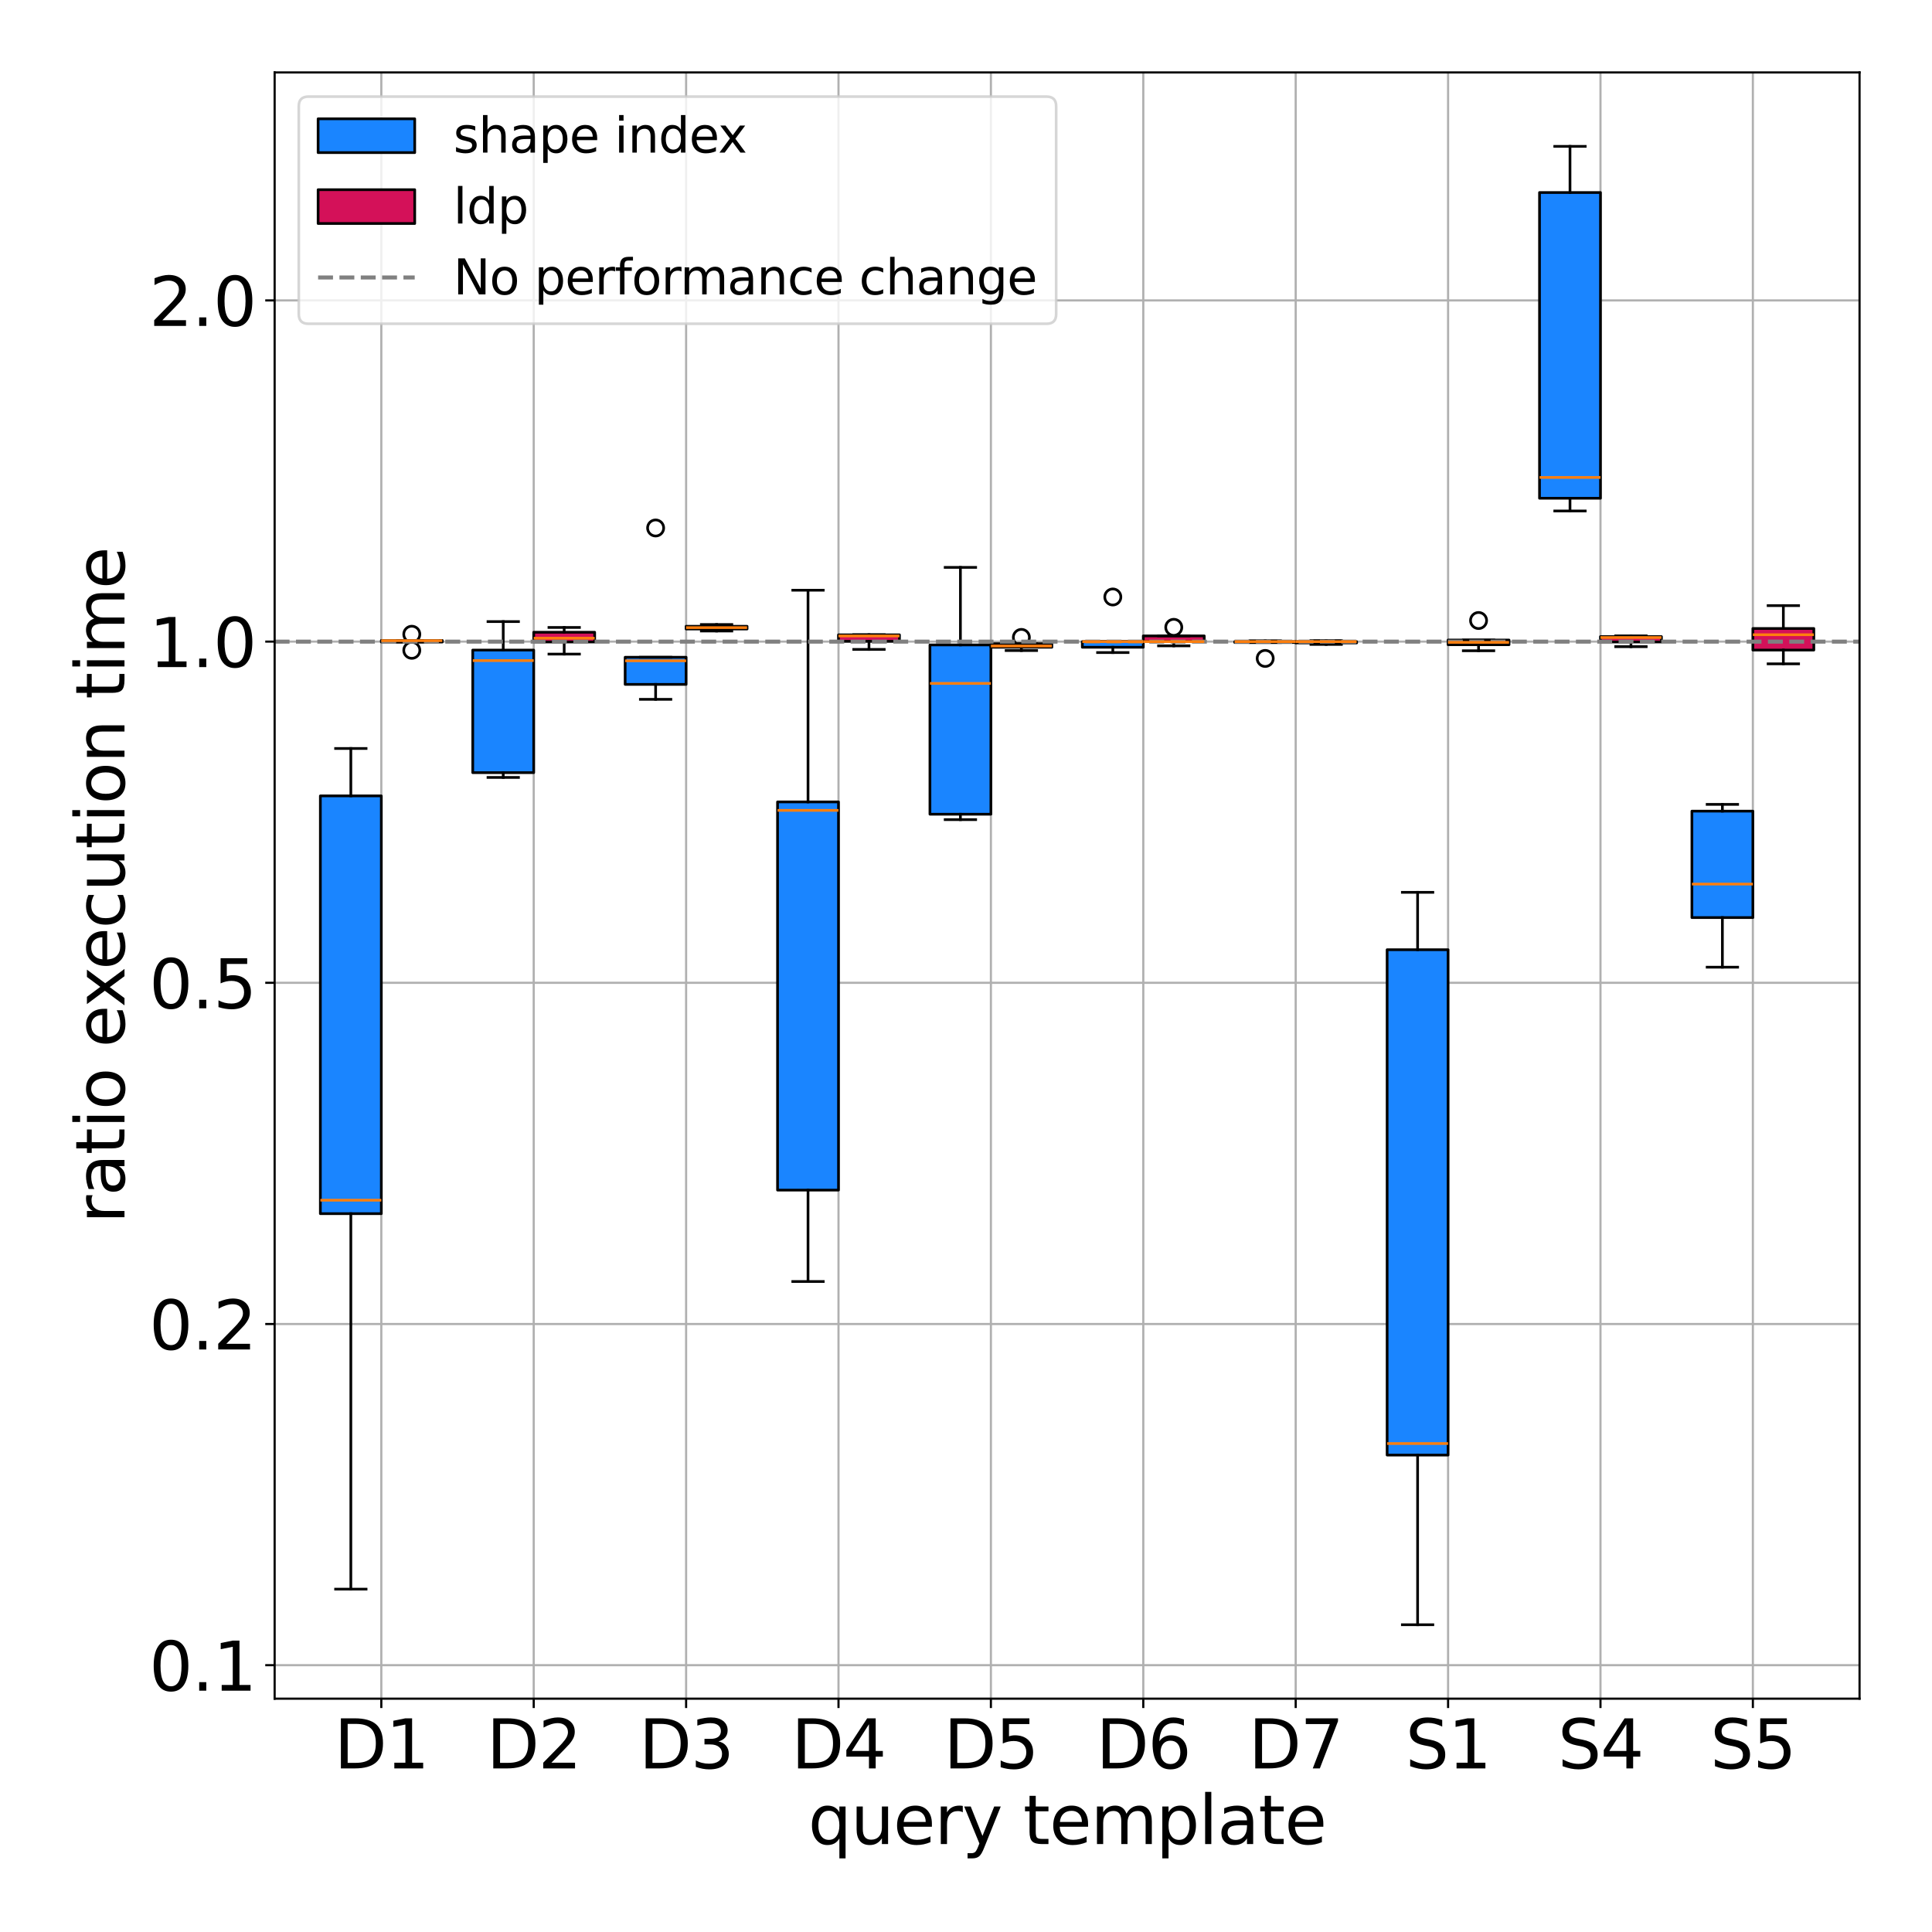 <?xml version="1.0" encoding="utf-8" standalone="no"?>
<!DOCTYPE svg PUBLIC "-//W3C//DTD SVG 1.1//EN"
  "http://www.w3.org/Graphics/SVG/1.1/DTD/svg11.dtd">
<svg xmlns:xlink="http://www.w3.org/1999/xlink" width="720pt" height="720pt" viewBox="0 0 720 720" xmlns="http://www.w3.org/2000/svg" version="1.1">
 <defs>
  <style type="text/css">*{stroke-linejoin: round; stroke-linecap: butt}</style>
 </defs>
 <g id="figure_1">
  <g id="patch_1">
   <path d="M 0 720 
L 720 720 
L 720 0 
L 0 0 
z
" style="fill: #ffffff"/>
  </g>
  <g id="axes_1">
   <g id="patch_2">
    <path d="M 102.35 633.04 
L 693 633.04 
L 693 27 
L 102.35 27 
z
" style="fill: #ffffff"/>
   </g>
   <g id="matplotlib.axis_1">
    <g id="xtick_1">
     <g id="line2d_1">
      <path d="M 142.105 633.04 
L 142.105 27 
" clip-path="url(#p6f55a080f8)" style="fill: none; stroke: #b0b0b0; stroke-width: 0.8; stroke-linecap: square"/>
     </g>
     <g id="line2d_2">
      <defs>
       <path id="md9759366da" d="M 0 0 
L 0 3.5 
" style="stroke: #000000; stroke-width: 0.8"/>
      </defs>
      <g>
       <use xlink:href="#md9759366da" x="142.105" y="633.04" style="stroke: #000000; stroke-width: 0.8"/>
      </g>
     </g>
     <g id="text_1">
      <!-- D1 -->
      <g transform="translate(124.527 659.036) scale(0.25 -0.25)">
       <defs>
        <path id="DejaVuSans-44" d="M 1259 4147 
L 1259 519 
L 2022 519 
Q 2988 519 3436 956 
Q 3884 1394 3884 2338 
Q 3884 3275 3436 3711 
Q 2988 4147 2022 4147 
L 1259 4147 
z
M 628 4666 
L 1925 4666 
Q 3281 4666 3915 4102 
Q 4550 3538 4550 2338 
Q 4550 1131 3912 565 
Q 3275 0 1925 0 
L 628 0 
L 628 4666 
z
" transform="scale(0.016)"/>
        <path id="DejaVuSans-31" d="M 794 531 
L 1825 531 
L 1825 4091 
L 703 3866 
L 703 4441 
L 1819 4666 
L 2450 4666 
L 2450 531 
L 3481 531 
L 3481 0 
L 794 0 
L 794 531 
z
" transform="scale(0.016)"/>
       </defs>
       <use xlink:href="#DejaVuSans-44"/>
       <use xlink:href="#DejaVuSans-31" x="77.002"/>
      </g>
     </g>
    </g>
    <g id="xtick_2">
     <g id="line2d_3">
      <path d="M 198.899 633.04 
L 198.899 27 
" clip-path="url(#p6f55a080f8)" style="fill: none; stroke: #b0b0b0; stroke-width: 0.8; stroke-linecap: square"/>
     </g>
     <g id="line2d_4">
      <g>
       <use xlink:href="#md9759366da" x="198.899" y="633.04" style="stroke: #000000; stroke-width: 0.8"/>
      </g>
     </g>
     <g id="text_2">
      <!-- D2 -->
      <g transform="translate(181.32 659.036) scale(0.25 -0.25)">
       <defs>
        <path id="DejaVuSans-32" d="M 1228 531 
L 3431 531 
L 3431 0 
L 469 0 
L 469 531 
Q 828 903 1448 1529 
Q 2069 2156 2228 2338 
Q 2531 2678 2651 2914 
Q 2772 3150 2772 3378 
Q 2772 3750 2511 3984 
Q 2250 4219 1831 4219 
Q 1534 4219 1204 4116 
Q 875 4013 500 3803 
L 500 4441 
Q 881 4594 1212 4672 
Q 1544 4750 1819 4750 
Q 2544 4750 2975 4387 
Q 3406 4025 3406 3419 
Q 3406 3131 3298 2873 
Q 3191 2616 2906 2266 
Q 2828 2175 2409 1742 
Q 1991 1309 1228 531 
z
" transform="scale(0.016)"/>
       </defs>
       <use xlink:href="#DejaVuSans-44"/>
       <use xlink:href="#DejaVuSans-32" x="77.002"/>
      </g>
     </g>
    </g>
    <g id="xtick_3">
     <g id="line2d_5">
      <path d="M 255.692 633.04 
L 255.692 27 
" clip-path="url(#p6f55a080f8)" style="fill: none; stroke: #b0b0b0; stroke-width: 0.8; stroke-linecap: square"/>
     </g>
     <g id="line2d_6">
      <g>
       <use xlink:href="#md9759366da" x="255.692" y="633.04" style="stroke: #000000; stroke-width: 0.8"/>
      </g>
     </g>
     <g id="text_3">
      <!-- D3 -->
      <g transform="translate(238.114 659.036) scale(0.25 -0.25)">
       <defs>
        <path id="DejaVuSans-33" d="M 2597 2516 
Q 3050 2419 3304 2112 
Q 3559 1806 3559 1356 
Q 3559 666 3084 287 
Q 2609 -91 1734 -91 
Q 1441 -91 1130 -33 
Q 819 25 488 141 
L 488 750 
Q 750 597 1062 519 
Q 1375 441 1716 441 
Q 2309 441 2620 675 
Q 2931 909 2931 1356 
Q 2931 1769 2642 2001 
Q 2353 2234 1838 2234 
L 1294 2234 
L 1294 2753 
L 1863 2753 
Q 2328 2753 2575 2939 
Q 2822 3125 2822 3475 
Q 2822 3834 2567 4026 
Q 2313 4219 1838 4219 
Q 1578 4219 1281 4162 
Q 984 4106 628 3988 
L 628 4550 
Q 988 4650 1302 4700 
Q 1616 4750 1894 4750 
Q 2613 4750 3031 4423 
Q 3450 4097 3450 3541 
Q 3450 3153 3228 2886 
Q 3006 2619 2597 2516 
z
" transform="scale(0.016)"/>
       </defs>
       <use xlink:href="#DejaVuSans-44"/>
       <use xlink:href="#DejaVuSans-33" x="77.002"/>
      </g>
     </g>
    </g>
    <g id="xtick_4">
     <g id="line2d_7">
      <path d="M 312.485 633.04 
L 312.485 27 
" clip-path="url(#p6f55a080f8)" style="fill: none; stroke: #b0b0b0; stroke-width: 0.8; stroke-linecap: square"/>
     </g>
     <g id="line2d_8">
      <g>
       <use xlink:href="#md9759366da" x="312.485" y="633.04" style="stroke: #000000; stroke-width: 0.8"/>
      </g>
     </g>
     <g id="text_4">
      <!-- D4 -->
      <g transform="translate(294.907 659.036) scale(0.25 -0.25)">
       <defs>
        <path id="DejaVuSans-34" d="M 2419 4116 
L 825 1625 
L 2419 1625 
L 2419 4116 
z
M 2253 4666 
L 3047 4666 
L 3047 1625 
L 3713 1625 
L 3713 1100 
L 3047 1100 
L 3047 0 
L 2419 0 
L 2419 1100 
L 313 1100 
L 313 1709 
L 2253 4666 
z
" transform="scale(0.016)"/>
       </defs>
       <use xlink:href="#DejaVuSans-44"/>
       <use xlink:href="#DejaVuSans-34" x="77.002"/>
      </g>
     </g>
    </g>
    <g id="xtick_5">
     <g id="line2d_9">
      <path d="M 369.278 633.04 
L 369.278 27 
" clip-path="url(#p6f55a080f8)" style="fill: none; stroke: #b0b0b0; stroke-width: 0.8; stroke-linecap: square"/>
     </g>
     <g id="line2d_10">
      <g>
       <use xlink:href="#md9759366da" x="369.278" y="633.04" style="stroke: #000000; stroke-width: 0.8"/>
      </g>
     </g>
     <g id="text_5">
      <!-- D5 -->
      <g transform="translate(351.7 659.036) scale(0.25 -0.25)">
       <defs>
        <path id="DejaVuSans-35" d="M 691 4666 
L 3169 4666 
L 3169 4134 
L 1269 4134 
L 1269 2991 
Q 1406 3038 1543 3061 
Q 1681 3084 1819 3084 
Q 2600 3084 3056 2656 
Q 3513 2228 3513 1497 
Q 3513 744 3044 326 
Q 2575 -91 1722 -91 
Q 1428 -91 1123 -41 
Q 819 9 494 109 
L 494 744 
Q 775 591 1075 516 
Q 1375 441 1709 441 
Q 2250 441 2565 725 
Q 2881 1009 2881 1497 
Q 2881 1984 2565 2268 
Q 2250 2553 1709 2553 
Q 1456 2553 1204 2497 
Q 953 2441 691 2322 
L 691 4666 
z
" transform="scale(0.016)"/>
       </defs>
       <use xlink:href="#DejaVuSans-44"/>
       <use xlink:href="#DejaVuSans-35" x="77.002"/>
      </g>
     </g>
    </g>
    <g id="xtick_6">
     <g id="line2d_11">
      <path d="M 426.072 633.04 
L 426.072 27 
" clip-path="url(#p6f55a080f8)" style="fill: none; stroke: #b0b0b0; stroke-width: 0.8; stroke-linecap: square"/>
     </g>
     <g id="line2d_12">
      <g>
       <use xlink:href="#md9759366da" x="426.072" y="633.04" style="stroke: #000000; stroke-width: 0.8"/>
      </g>
     </g>
     <g id="text_6">
      <!-- D6 -->
      <g transform="translate(408.494 659.036) scale(0.25 -0.25)">
       <defs>
        <path id="DejaVuSans-36" d="M 2113 2584 
Q 1688 2584 1439 2293 
Q 1191 2003 1191 1497 
Q 1191 994 1439 701 
Q 1688 409 2113 409 
Q 2538 409 2786 701 
Q 3034 994 3034 1497 
Q 3034 2003 2786 2293 
Q 2538 2584 2113 2584 
z
M 3366 4563 
L 3366 3988 
Q 3128 4100 2886 4159 
Q 2644 4219 2406 4219 
Q 1781 4219 1451 3797 
Q 1122 3375 1075 2522 
Q 1259 2794 1537 2939 
Q 1816 3084 2150 3084 
Q 2853 3084 3261 2657 
Q 3669 2231 3669 1497 
Q 3669 778 3244 343 
Q 2819 -91 2113 -91 
Q 1303 -91 875 529 
Q 447 1150 447 2328 
Q 447 3434 972 4092 
Q 1497 4750 2381 4750 
Q 2619 4750 2861 4703 
Q 3103 4656 3366 4563 
z
" transform="scale(0.016)"/>
       </defs>
       <use xlink:href="#DejaVuSans-44"/>
       <use xlink:href="#DejaVuSans-36" x="77.002"/>
      </g>
     </g>
    </g>
    <g id="xtick_7">
     <g id="line2d_13">
      <path d="M 482.865 633.04 
L 482.865 27 
" clip-path="url(#p6f55a080f8)" style="fill: none; stroke: #b0b0b0; stroke-width: 0.8; stroke-linecap: square"/>
     </g>
     <g id="line2d_14">
      <g>
       <use xlink:href="#md9759366da" x="482.865" y="633.04" style="stroke: #000000; stroke-width: 0.8"/>
      </g>
     </g>
     <g id="text_7">
      <!-- D7 -->
      <g transform="translate(465.287 659.036) scale(0.25 -0.25)">
       <defs>
        <path id="DejaVuSans-37" d="M 525 4666 
L 3525 4666 
L 3525 4397 
L 1831 0 
L 1172 0 
L 2766 4134 
L 525 4134 
L 525 4666 
z
" transform="scale(0.016)"/>
       </defs>
       <use xlink:href="#DejaVuSans-44"/>
       <use xlink:href="#DejaVuSans-37" x="77.002"/>
      </g>
     </g>
    </g>
    <g id="xtick_8">
     <g id="line2d_15">
      <path d="M 539.658 633.04 
L 539.658 27 
" clip-path="url(#p6f55a080f8)" style="fill: none; stroke: #b0b0b0; stroke-width: 0.8; stroke-linecap: square"/>
     </g>
     <g id="line2d_16">
      <g>
       <use xlink:href="#md9759366da" x="539.658" y="633.04" style="stroke: #000000; stroke-width: 0.8"/>
      </g>
     </g>
     <g id="text_8">
      <!-- S1 -->
      <g transform="translate(523.77 659.036) scale(0.25 -0.25)">
       <defs>
        <path id="DejaVuSans-53" d="M 3425 4513 
L 3425 3897 
Q 3066 4069 2747 4153 
Q 2428 4238 2131 4238 
Q 1616 4238 1336 4038 
Q 1056 3838 1056 3469 
Q 1056 3159 1242 3001 
Q 1428 2844 1947 2747 
L 2328 2669 
Q 3034 2534 3370 2195 
Q 3706 1856 3706 1288 
Q 3706 609 3251 259 
Q 2797 -91 1919 -91 
Q 1588 -91 1214 -16 
Q 841 59 441 206 
L 441 856 
Q 825 641 1194 531 
Q 1563 422 1919 422 
Q 2459 422 2753 634 
Q 3047 847 3047 1241 
Q 3047 1584 2836 1778 
Q 2625 1972 2144 2069 
L 1759 2144 
Q 1053 2284 737 2584 
Q 422 2884 422 3419 
Q 422 4038 858 4394 
Q 1294 4750 2059 4750 
Q 2388 4750 2728 4690 
Q 3069 4631 3425 4513 
z
" transform="scale(0.016)"/>
       </defs>
       <use xlink:href="#DejaVuSans-53"/>
       <use xlink:href="#DejaVuSans-31" x="63.477"/>
      </g>
     </g>
    </g>
    <g id="xtick_9">
     <g id="line2d_17">
      <path d="M 596.451 633.04 
L 596.451 27 
" clip-path="url(#p6f55a080f8)" style="fill: none; stroke: #b0b0b0; stroke-width: 0.8; stroke-linecap: square"/>
     </g>
     <g id="line2d_18">
      <g>
       <use xlink:href="#md9759366da" x="596.451" y="633.04" style="stroke: #000000; stroke-width: 0.8"/>
      </g>
     </g>
     <g id="text_9">
      <!-- S4 -->
      <g transform="translate(580.563 659.036) scale(0.25 -0.25)">
       <use xlink:href="#DejaVuSans-53"/>
       <use xlink:href="#DejaVuSans-34" x="63.477"/>
      </g>
     </g>
    </g>
    <g id="xtick_10">
     <g id="line2d_19">
      <path d="M 653.245 633.04 
L 653.245 27 
" clip-path="url(#p6f55a080f8)" style="fill: none; stroke: #b0b0b0; stroke-width: 0.8; stroke-linecap: square"/>
     </g>
     <g id="line2d_20">
      <g>
       <use xlink:href="#md9759366da" x="653.245" y="633.04" style="stroke: #000000; stroke-width: 0.8"/>
      </g>
     </g>
     <g id="text_10">
      <!-- S5 -->
      <g transform="translate(637.356 659.036) scale(0.25 -0.25)">
       <use xlink:href="#DejaVuSans-53"/>
       <use xlink:href="#DejaVuSans-35" x="63.477"/>
      </g>
     </g>
    </g>
    <g id="text_11">
     <!-- query template -->
     <g transform="translate(301.189 687.231) scale(0.25 -0.25)">
      <defs>
       <path id="DejaVuSans-71" d="M 947 1747 
Q 947 1113 1208 752 
Q 1469 391 1925 391 
Q 2381 391 2643 752 
Q 2906 1113 2906 1747 
Q 2906 2381 2643 2742 
Q 2381 3103 1925 3103 
Q 1469 3103 1208 2742 
Q 947 2381 947 1747 
z
M 2906 525 
Q 2725 213 2448 61 
Q 2172 -91 1784 -91 
Q 1150 -91 751 415 
Q 353 922 353 1747 
Q 353 2572 751 3078 
Q 1150 3584 1784 3584 
Q 2172 3584 2448 3432 
Q 2725 3281 2906 2969 
L 2906 3500 
L 3481 3500 
L 3481 -1331 
L 2906 -1331 
L 2906 525 
z
" transform="scale(0.016)"/>
       <path id="DejaVuSans-75" d="M 544 1381 
L 544 3500 
L 1119 3500 
L 1119 1403 
Q 1119 906 1312 657 
Q 1506 409 1894 409 
Q 2359 409 2629 706 
Q 2900 1003 2900 1516 
L 2900 3500 
L 3475 3500 
L 3475 0 
L 2900 0 
L 2900 538 
Q 2691 219 2414 64 
Q 2138 -91 1772 -91 
Q 1169 -91 856 284 
Q 544 659 544 1381 
z
M 1991 3584 
L 1991 3584 
z
" transform="scale(0.016)"/>
       <path id="DejaVuSans-65" d="M 3597 1894 
L 3597 1613 
L 953 1613 
Q 991 1019 1311 708 
Q 1631 397 2203 397 
Q 2534 397 2845 478 
Q 3156 559 3463 722 
L 3463 178 
Q 3153 47 2828 -22 
Q 2503 -91 2169 -91 
Q 1331 -91 842 396 
Q 353 884 353 1716 
Q 353 2575 817 3079 
Q 1281 3584 2069 3584 
Q 2775 3584 3186 3129 
Q 3597 2675 3597 1894 
z
M 3022 2063 
Q 3016 2534 2758 2815 
Q 2500 3097 2075 3097 
Q 1594 3097 1305 2825 
Q 1016 2553 972 2059 
L 3022 2063 
z
" transform="scale(0.016)"/>
       <path id="DejaVuSans-72" d="M 2631 2963 
Q 2534 3019 2420 3045 
Q 2306 3072 2169 3072 
Q 1681 3072 1420 2755 
Q 1159 2438 1159 1844 
L 1159 0 
L 581 0 
L 581 3500 
L 1159 3500 
L 1159 2956 
Q 1341 3275 1631 3429 
Q 1922 3584 2338 3584 
Q 2397 3584 2469 3576 
Q 2541 3569 2628 3553 
L 2631 2963 
z
" transform="scale(0.016)"/>
       <path id="DejaVuSans-79" d="M 2059 -325 
Q 1816 -950 1584 -1140 
Q 1353 -1331 966 -1331 
L 506 -1331 
L 506 -850 
L 844 -850 
Q 1081 -850 1212 -737 
Q 1344 -625 1503 -206 
L 1606 56 
L 191 3500 
L 800 3500 
L 1894 763 
L 2988 3500 
L 3597 3500 
L 2059 -325 
z
" transform="scale(0.016)"/>
       <path id="DejaVuSans-20" transform="scale(0.016)"/>
       <path id="DejaVuSans-74" d="M 1172 4494 
L 1172 3500 
L 2356 3500 
L 2356 3053 
L 1172 3053 
L 1172 1153 
Q 1172 725 1289 603 
Q 1406 481 1766 481 
L 2356 481 
L 2356 0 
L 1766 0 
Q 1100 0 847 248 
Q 594 497 594 1153 
L 594 3053 
L 172 3053 
L 172 3500 
L 594 3500 
L 594 4494 
L 1172 4494 
z
" transform="scale(0.016)"/>
       <path id="DejaVuSans-6d" d="M 3328 2828 
Q 3544 3216 3844 3400 
Q 4144 3584 4550 3584 
Q 5097 3584 5394 3201 
Q 5691 2819 5691 2113 
L 5691 0 
L 5113 0 
L 5113 2094 
Q 5113 2597 4934 2840 
Q 4756 3084 4391 3084 
Q 3944 3084 3684 2787 
Q 3425 2491 3425 1978 
L 3425 0 
L 2847 0 
L 2847 2094 
Q 2847 2600 2669 2842 
Q 2491 3084 2119 3084 
Q 1678 3084 1418 2786 
Q 1159 2488 1159 1978 
L 1159 0 
L 581 0 
L 581 3500 
L 1159 3500 
L 1159 2956 
Q 1356 3278 1631 3431 
Q 1906 3584 2284 3584 
Q 2666 3584 2933 3390 
Q 3200 3197 3328 2828 
z
" transform="scale(0.016)"/>
       <path id="DejaVuSans-70" d="M 1159 525 
L 1159 -1331 
L 581 -1331 
L 581 3500 
L 1159 3500 
L 1159 2969 
Q 1341 3281 1617 3432 
Q 1894 3584 2278 3584 
Q 2916 3584 3314 3078 
Q 3713 2572 3713 1747 
Q 3713 922 3314 415 
Q 2916 -91 2278 -91 
Q 1894 -91 1617 61 
Q 1341 213 1159 525 
z
M 3116 1747 
Q 3116 2381 2855 2742 
Q 2594 3103 2138 3103 
Q 1681 3103 1420 2742 
Q 1159 2381 1159 1747 
Q 1159 1113 1420 752 
Q 1681 391 2138 391 
Q 2594 391 2855 752 
Q 3116 1113 3116 1747 
z
" transform="scale(0.016)"/>
       <path id="DejaVuSans-6c" d="M 603 4863 
L 1178 4863 
L 1178 0 
L 603 0 
L 603 4863 
z
" transform="scale(0.016)"/>
       <path id="DejaVuSans-61" d="M 2194 1759 
Q 1497 1759 1228 1600 
Q 959 1441 959 1056 
Q 959 750 1161 570 
Q 1363 391 1709 391 
Q 2188 391 2477 730 
Q 2766 1069 2766 1631 
L 2766 1759 
L 2194 1759 
z
M 3341 1997 
L 3341 0 
L 2766 0 
L 2766 531 
Q 2569 213 2275 61 
Q 1981 -91 1556 -91 
Q 1019 -91 701 211 
Q 384 513 384 1019 
Q 384 1609 779 1909 
Q 1175 2209 1959 2209 
L 2766 2209 
L 2766 2266 
Q 2766 2663 2505 2880 
Q 2244 3097 1772 3097 
Q 1472 3097 1187 3025 
Q 903 2953 641 2809 
L 641 3341 
Q 956 3463 1253 3523 
Q 1550 3584 1831 3584 
Q 2591 3584 2966 3190 
Q 3341 2797 3341 1997 
z
" transform="scale(0.016)"/>
      </defs>
      <use xlink:href="#DejaVuSans-71"/>
      <use xlink:href="#DejaVuSans-75" x="63.477"/>
      <use xlink:href="#DejaVuSans-65" x="126.855"/>
      <use xlink:href="#DejaVuSans-72" x="188.379"/>
      <use xlink:href="#DejaVuSans-79" x="229.492"/>
      <use xlink:href="#DejaVuSans-20" x="288.672"/>
      <use xlink:href="#DejaVuSans-74" x="320.459"/>
      <use xlink:href="#DejaVuSans-65" x="359.668"/>
      <use xlink:href="#DejaVuSans-6d" x="421.191"/>
      <use xlink:href="#DejaVuSans-70" x="518.604"/>
      <use xlink:href="#DejaVuSans-6c" x="582.08"/>
      <use xlink:href="#DejaVuSans-61" x="609.863"/>
      <use xlink:href="#DejaVuSans-74" x="671.143"/>
      <use xlink:href="#DejaVuSans-65" x="710.352"/>
     </g>
    </g>
   </g>
   <g id="matplotlib.axis_2">
    <g id="ytick_1">
     <g id="line2d_21">
      <path d="M 102.35 620.569 
L 693 620.569 
" clip-path="url(#p6f55a080f8)" style="fill: none; stroke: #b0b0b0; stroke-width: 0.8; stroke-linecap: square"/>
     </g>
     <g id="line2d_22">
      <defs>
       <path id="m9b8814aa07" d="M 0 0 
L -3.5 0 
" style="stroke: #000000; stroke-width: 0.8"/>
      </defs>
      <g>
       <use xlink:href="#m9b8814aa07" x="102.35" y="620.569" style="stroke: #000000; stroke-width: 0.8"/>
      </g>
     </g>
     <g id="text_12">
      <!-- 0.1 -->
      <g transform="translate(55.592 630.067) scale(0.25 -0.25)">
       <defs>
        <path id="DejaVuSans-30" d="M 2034 4250 
Q 1547 4250 1301 3770 
Q 1056 3291 1056 2328 
Q 1056 1369 1301 889 
Q 1547 409 2034 409 
Q 2525 409 2770 889 
Q 3016 1369 3016 2328 
Q 3016 3291 2770 3770 
Q 2525 4250 2034 4250 
z
M 2034 4750 
Q 2819 4750 3233 4129 
Q 3647 3509 3647 2328 
Q 3647 1150 3233 529 
Q 2819 -91 2034 -91 
Q 1250 -91 836 529 
Q 422 1150 422 2328 
Q 422 3509 836 4129 
Q 1250 4750 2034 4750 
z
" transform="scale(0.016)"/>
        <path id="DejaVuSans-2e" d="M 684 794 
L 1344 794 
L 1344 0 
L 684 0 
L 684 794 
z
" transform="scale(0.016)"/>
       </defs>
       <use xlink:href="#DejaVuSans-30"/>
       <use xlink:href="#DejaVuSans-2e" x="63.623"/>
       <use xlink:href="#DejaVuSans-31" x="95.41"/>
      </g>
     </g>
    </g>
    <g id="ytick_2">
     <g id="line2d_23">
      <path d="M 102.35 493.416 
L 693 493.416 
" clip-path="url(#p6f55a080f8)" style="fill: none; stroke: #b0b0b0; stroke-width: 0.8; stroke-linecap: square"/>
     </g>
     <g id="line2d_24">
      <g>
       <use xlink:href="#m9b8814aa07" x="102.35" y="493.416" style="stroke: #000000; stroke-width: 0.8"/>
      </g>
     </g>
     <g id="text_13">
      <!-- 0.2 -->
      <g transform="translate(55.592 502.914) scale(0.25 -0.25)">
       <use xlink:href="#DejaVuSans-30"/>
       <use xlink:href="#DejaVuSans-2e" x="63.623"/>
       <use xlink:href="#DejaVuSans-32" x="95.41"/>
      </g>
     </g>
    </g>
    <g id="ytick_3">
     <g id="line2d_25">
      <path d="M 102.35 366.263 
L 693 366.263 
" clip-path="url(#p6f55a080f8)" style="fill: none; stroke: #b0b0b0; stroke-width: 0.8; stroke-linecap: square"/>
     </g>
     <g id="line2d_26">
      <g>
       <use xlink:href="#m9b8814aa07" x="102.35" y="366.263" style="stroke: #000000; stroke-width: 0.8"/>
      </g>
     </g>
     <g id="text_14">
      <!-- 0.5 -->
      <g transform="translate(55.592 375.761) scale(0.25 -0.25)">
       <use xlink:href="#DejaVuSans-30"/>
       <use xlink:href="#DejaVuSans-2e" x="63.623"/>
       <use xlink:href="#DejaVuSans-35" x="95.41"/>
      </g>
     </g>
    </g>
    <g id="ytick_4">
     <g id="line2d_27">
      <path d="M 102.35 239.11 
L 693 239.11 
" clip-path="url(#p6f55a080f8)" style="fill: none; stroke: #b0b0b0; stroke-width: 0.8; stroke-linecap: square"/>
     </g>
     <g id="line2d_28">
      <g>
       <use xlink:href="#m9b8814aa07" x="102.35" y="239.11" style="stroke: #000000; stroke-width: 0.8"/>
      </g>
     </g>
     <g id="text_15">
      <!-- 1.0 -->
      <g transform="translate(55.592 248.608) scale(0.25 -0.25)">
       <use xlink:href="#DejaVuSans-31"/>
       <use xlink:href="#DejaVuSans-2e" x="63.623"/>
       <use xlink:href="#DejaVuSans-30" x="95.41"/>
      </g>
     </g>
    </g>
    <g id="ytick_5">
     <g id="line2d_29">
      <path d="M 102.35 111.957 
L 693 111.957 
" clip-path="url(#p6f55a080f8)" style="fill: none; stroke: #b0b0b0; stroke-width: 0.8; stroke-linecap: square"/>
     </g>
     <g id="line2d_30">
      <g>
       <use xlink:href="#m9b8814aa07" x="102.35" y="111.957" style="stroke: #000000; stroke-width: 0.8"/>
      </g>
     </g>
     <g id="text_16">
      <!-- 2.0 -->
      <g transform="translate(55.592 121.455) scale(0.25 -0.25)">
       <use xlink:href="#DejaVuSans-32"/>
       <use xlink:href="#DejaVuSans-2e" x="63.623"/>
       <use xlink:href="#DejaVuSans-30" x="95.41"/>
      </g>
     </g>
    </g>
    <g id="text_17">
     <!-- ratio execution time -->
     <g transform="translate(46.393 455.936) rotate(-90) scale(0.25 -0.25)">
      <defs>
       <path id="DejaVuSans-69" d="M 603 3500 
L 1178 3500 
L 1178 0 
L 603 0 
L 603 3500 
z
M 603 4863 
L 1178 4863 
L 1178 4134 
L 603 4134 
L 603 4863 
z
" transform="scale(0.016)"/>
       <path id="DejaVuSans-6f" d="M 1959 3097 
Q 1497 3097 1228 2736 
Q 959 2375 959 1747 
Q 959 1119 1226 758 
Q 1494 397 1959 397 
Q 2419 397 2687 759 
Q 2956 1122 2956 1747 
Q 2956 2369 2687 2733 
Q 2419 3097 1959 3097 
z
M 1959 3584 
Q 2709 3584 3137 3096 
Q 3566 2609 3566 1747 
Q 3566 888 3137 398 
Q 2709 -91 1959 -91 
Q 1206 -91 779 398 
Q 353 888 353 1747 
Q 353 2609 779 3096 
Q 1206 3584 1959 3584 
z
" transform="scale(0.016)"/>
       <path id="DejaVuSans-78" d="M 3513 3500 
L 2247 1797 
L 3578 0 
L 2900 0 
L 1881 1375 
L 863 0 
L 184 0 
L 1544 1831 
L 300 3500 
L 978 3500 
L 1906 2253 
L 2834 3500 
L 3513 3500 
z
" transform="scale(0.016)"/>
       <path id="DejaVuSans-63" d="M 3122 3366 
L 3122 2828 
Q 2878 2963 2633 3030 
Q 2388 3097 2138 3097 
Q 1578 3097 1268 2742 
Q 959 2388 959 1747 
Q 959 1106 1268 751 
Q 1578 397 2138 397 
Q 2388 397 2633 464 
Q 2878 531 3122 666 
L 3122 134 
Q 2881 22 2623 -34 
Q 2366 -91 2075 -91 
Q 1284 -91 818 406 
Q 353 903 353 1747 
Q 353 2603 823 3093 
Q 1294 3584 2113 3584 
Q 2378 3584 2631 3529 
Q 2884 3475 3122 3366 
z
" transform="scale(0.016)"/>
       <path id="DejaVuSans-6e" d="M 3513 2113 
L 3513 0 
L 2938 0 
L 2938 2094 
Q 2938 2591 2744 2837 
Q 2550 3084 2163 3084 
Q 1697 3084 1428 2787 
Q 1159 2491 1159 1978 
L 1159 0 
L 581 0 
L 581 3500 
L 1159 3500 
L 1159 2956 
Q 1366 3272 1645 3428 
Q 1925 3584 2291 3584 
Q 2894 3584 3203 3211 
Q 3513 2838 3513 2113 
z
" transform="scale(0.016)"/>
      </defs>
      <use xlink:href="#DejaVuSans-72"/>
      <use xlink:href="#DejaVuSans-61" x="41.113"/>
      <use xlink:href="#DejaVuSans-74" x="102.393"/>
      <use xlink:href="#DejaVuSans-69" x="141.602"/>
      <use xlink:href="#DejaVuSans-6f" x="169.385"/>
      <use xlink:href="#DejaVuSans-20" x="230.566"/>
      <use xlink:href="#DejaVuSans-65" x="262.354"/>
      <use xlink:href="#DejaVuSans-78" x="322.127"/>
      <use xlink:href="#DejaVuSans-65" x="378.182"/>
      <use xlink:href="#DejaVuSans-63" x="439.705"/>
      <use xlink:href="#DejaVuSans-75" x="494.686"/>
      <use xlink:href="#DejaVuSans-74" x="558.064"/>
      <use xlink:href="#DejaVuSans-69" x="597.273"/>
      <use xlink:href="#DejaVuSans-6f" x="625.057"/>
      <use xlink:href="#DejaVuSans-6e" x="686.238"/>
      <use xlink:href="#DejaVuSans-20" x="749.617"/>
      <use xlink:href="#DejaVuSans-74" x="781.404"/>
      <use xlink:href="#DejaVuSans-69" x="820.613"/>
      <use xlink:href="#DejaVuSans-6d" x="848.396"/>
      <use xlink:href="#DejaVuSans-65" x="945.809"/>
     </g>
    </g>
   </g>
   <g id="patch_3">
    <path d="M 119.388 452.295 
L 142.105 452.295 
L 142.105 296.607 
L 119.388 296.607 
L 119.388 452.295 
z
" clip-path="url(#p6f55a080f8)" style="fill: #1a85ff; stroke: #000000; stroke-linejoin: miter"/>
   </g>
   <g id="line2d_31">
    <path d="M 130.747 452.295 
L 130.747 592.229 
" clip-path="url(#p6f55a080f8)" style="fill: none; stroke: #000000; stroke-linecap: square"/>
   </g>
   <g id="line2d_32">
    <path d="M 130.747 296.607 
L 130.747 278.934 
" clip-path="url(#p6f55a080f8)" style="fill: none; stroke: #000000; stroke-linecap: square"/>
   </g>
   <g id="line2d_33">
    <path d="M 125.067 592.229 
L 136.426 592.229 
" clip-path="url(#p6f55a080f8)" style="fill: none; stroke: #000000; stroke-linecap: square"/>
   </g>
   <g id="line2d_34">
    <path d="M 125.067 278.934 
L 136.426 278.934 
" clip-path="url(#p6f55a080f8)" style="fill: none; stroke: #000000; stroke-linecap: square"/>
   </g>
   <g id="line2d_35"/>
   <g id="patch_4">
    <path d="M 176.181 287.952 
L 198.899 287.952 
L 198.899 242.259 
L 176.181 242.259 
L 176.181 287.952 
z
" clip-path="url(#p6f55a080f8)" style="fill: #1a85ff; stroke: #000000; stroke-linejoin: miter"/>
   </g>
   <g id="line2d_36">
    <path d="M 187.54 287.952 
L 187.54 289.726 
" clip-path="url(#p6f55a080f8)" style="fill: none; stroke: #000000; stroke-linecap: square"/>
   </g>
   <g id="line2d_37">
    <path d="M 187.54 242.259 
L 187.54 231.649 
" clip-path="url(#p6f55a080f8)" style="fill: none; stroke: #000000; stroke-linecap: square"/>
   </g>
   <g id="line2d_38">
    <path d="M 181.861 289.726 
L 193.219 289.726 
" clip-path="url(#p6f55a080f8)" style="fill: none; stroke: #000000; stroke-linecap: square"/>
   </g>
   <g id="line2d_39">
    <path d="M 181.861 231.649 
L 193.219 231.649 
" clip-path="url(#p6f55a080f8)" style="fill: none; stroke: #000000; stroke-linecap: square"/>
   </g>
   <g id="line2d_40"/>
   <g id="patch_5">
    <path d="M 232.975 255.05 
L 255.692 255.05 
L 255.692 244.935 
L 232.975 244.935 
L 232.975 255.05 
z
" clip-path="url(#p6f55a080f8)" style="fill: #1a85ff; stroke: #000000; stroke-linejoin: miter"/>
   </g>
   <g id="line2d_41">
    <path d="M 244.333 255.05 
L 244.333 260.63 
" clip-path="url(#p6f55a080f8)" style="fill: none; stroke: #000000; stroke-linecap: square"/>
   </g>
   <g id="line2d_42">
    <path d="M 244.333 244.935 
L 244.333 244.935 
" clip-path="url(#p6f55a080f8)" style="fill: none; stroke: #000000; stroke-linecap: square"/>
   </g>
   <g id="line2d_43">
    <path d="M 238.654 260.63 
L 250.012 260.63 
" clip-path="url(#p6f55a080f8)" style="fill: none; stroke: #000000; stroke-linecap: square"/>
   </g>
   <g id="line2d_44">
    <path d="M 238.654 244.935 
L 250.012 244.935 
" clip-path="url(#p6f55a080f8)" style="fill: none; stroke: #000000; stroke-linecap: square"/>
   </g>
   <g id="line2d_45">
    <defs>
     <path id="mf94ba99218" d="M 0 3 
C 0.796 3 1.559 2.684 2.121 2.121 
C 2.684 1.559 3 0.796 3 0 
C 3 -0.796 2.684 -1.559 2.121 -2.121 
C 1.559 -2.684 0.796 -3 0 -3 
C -0.796 -3 -1.559 -2.684 -2.121 -2.121 
C -2.684 -1.559 -3 -0.796 -3 0 
C -3 0.796 -2.684 1.559 -2.121 2.121 
C -1.559 2.684 -0.796 3 0 3 
z
" style="stroke: #000000"/>
    </defs>
    <g clip-path="url(#p6f55a080f8)">
     <use xlink:href="#mf94ba99218" x="244.333" y="196.761" style="fill-opacity: 0; stroke: #000000"/>
    </g>
   </g>
   <g id="patch_6">
    <path d="M 289.768 443.515 
L 312.485 443.515 
L 312.485 298.848 
L 289.768 298.848 
L 289.768 443.515 
z
" clip-path="url(#p6f55a080f8)" style="fill: #1a85ff; stroke: #000000; stroke-linejoin: miter"/>
   </g>
   <g id="line2d_46">
    <path d="M 301.126 443.515 
L 301.126 477.572 
" clip-path="url(#p6f55a080f8)" style="fill: none; stroke: #000000; stroke-linecap: square"/>
   </g>
   <g id="line2d_47">
    <path d="M 301.126 298.848 
L 301.126 219.952 
" clip-path="url(#p6f55a080f8)" style="fill: none; stroke: #000000; stroke-linecap: square"/>
   </g>
   <g id="line2d_48">
    <path d="M 295.447 477.572 
L 306.806 477.572 
" clip-path="url(#p6f55a080f8)" style="fill: none; stroke: #000000; stroke-linecap: square"/>
   </g>
   <g id="line2d_49">
    <path d="M 295.447 219.952 
L 306.806 219.952 
" clip-path="url(#p6f55a080f8)" style="fill: none; stroke: #000000; stroke-linecap: square"/>
   </g>
   <g id="line2d_50"/>
   <g id="patch_7">
    <path d="M 346.561 303.432 
L 369.278 303.432 
L 369.278 240.345 
L 346.561 240.345 
L 346.561 303.432 
z
" clip-path="url(#p6f55a080f8)" style="fill: #1a85ff; stroke: #000000; stroke-linejoin: miter"/>
   </g>
   <g id="line2d_51">
    <path d="M 357.92 303.432 
L 357.92 305.458 
" clip-path="url(#p6f55a080f8)" style="fill: none; stroke: #000000; stroke-linecap: square"/>
   </g>
   <g id="line2d_52">
    <path d="M 357.92 240.345 
L 357.92 211.45 
" clip-path="url(#p6f55a080f8)" style="fill: none; stroke: #000000; stroke-linecap: square"/>
   </g>
   <g id="line2d_53">
    <path d="M 352.24 305.458 
L 363.599 305.458 
" clip-path="url(#p6f55a080f8)" style="fill: none; stroke: #000000; stroke-linecap: square"/>
   </g>
   <g id="line2d_54">
    <path d="M 352.24 211.45 
L 363.599 211.45 
" clip-path="url(#p6f55a080f8)" style="fill: none; stroke: #000000; stroke-linecap: square"/>
   </g>
   <g id="line2d_55"/>
   <g id="patch_8">
    <path d="M 403.354 241.215 
L 426.072 241.215 
L 426.072 239.11 
L 403.354 239.11 
L 403.354 241.215 
z
" clip-path="url(#p6f55a080f8)" style="fill: #1a85ff; stroke: #000000; stroke-linejoin: miter"/>
   </g>
   <g id="line2d_56">
    <path d="M 414.713 241.215 
L 414.713 243.184 
" clip-path="url(#p6f55a080f8)" style="fill: none; stroke: #000000; stroke-linecap: square"/>
   </g>
   <g id="line2d_57">
    <path d="M 414.713 239.11 
L 414.713 239.11 
" clip-path="url(#p6f55a080f8)" style="fill: none; stroke: #000000; stroke-linecap: square"/>
   </g>
   <g id="line2d_58">
    <path d="M 409.034 243.184 
L 420.392 243.184 
" clip-path="url(#p6f55a080f8)" style="fill: none; stroke: #000000; stroke-linecap: square"/>
   </g>
   <g id="line2d_59">
    <path d="M 409.034 239.11 
L 420.392 239.11 
" clip-path="url(#p6f55a080f8)" style="fill: none; stroke: #000000; stroke-linecap: square"/>
   </g>
   <g id="line2d_60">
    <g clip-path="url(#p6f55a080f8)">
     <use xlink:href="#mf94ba99218" x="414.713" y="222.475" style="fill-opacity: 0; stroke: #000000"/>
    </g>
   </g>
   <g id="patch_9">
    <path d="M 460.148 239.445 
L 482.865 239.445 
L 482.865 239.11 
L 460.148 239.11 
L 460.148 239.445 
z
" clip-path="url(#p6f55a080f8)" style="fill: #1a85ff; stroke: #000000; stroke-linejoin: miter"/>
   </g>
   <g id="line2d_61">
    <path d="M 471.506 239.445 
L 471.506 239.445 
" clip-path="url(#p6f55a080f8)" style="fill: none; stroke: #000000; stroke-linecap: square"/>
   </g>
   <g id="line2d_62">
    <path d="M 471.506 239.11 
L 471.506 238.784 
" clip-path="url(#p6f55a080f8)" style="fill: none; stroke: #000000; stroke-linecap: square"/>
   </g>
   <g id="line2d_63">
    <path d="M 465.827 239.445 
L 477.186 239.445 
" clip-path="url(#p6f55a080f8)" style="fill: none; stroke: #000000; stroke-linecap: square"/>
   </g>
   <g id="line2d_64">
    <path d="M 465.827 238.784 
L 477.186 238.784 
" clip-path="url(#p6f55a080f8)" style="fill: none; stroke: #000000; stroke-linecap: square"/>
   </g>
   <g id="line2d_65">
    <g clip-path="url(#p6f55a080f8)">
     <use xlink:href="#mf94ba99218" x="471.506" y="245.376" style="fill-opacity: 0; stroke: #000000"/>
    </g>
   </g>
   <g id="patch_10">
    <path d="M 516.941 542.257 
L 539.658 542.257 
L 539.658 353.933 
L 516.941 353.933 
L 516.941 542.257 
z
" clip-path="url(#p6f55a080f8)" style="fill: #1a85ff; stroke: #000000; stroke-linejoin: miter"/>
   </g>
   <g id="line2d_66">
    <path d="M 528.3 542.257 
L 528.3 605.493 
" clip-path="url(#p6f55a080f8)" style="fill: none; stroke: #000000; stroke-linecap: square"/>
   </g>
   <g id="line2d_67">
    <path d="M 528.3 353.933 
L 528.3 332.54 
" clip-path="url(#p6f55a080f8)" style="fill: none; stroke: #000000; stroke-linecap: square"/>
   </g>
   <g id="line2d_68">
    <path d="M 522.62 605.493 
L 533.979 605.493 
" clip-path="url(#p6f55a080f8)" style="fill: none; stroke: #000000; stroke-linecap: square"/>
   </g>
   <g id="line2d_69">
    <path d="M 522.62 332.54 
L 533.979 332.54 
" clip-path="url(#p6f55a080f8)" style="fill: none; stroke: #000000; stroke-linecap: square"/>
   </g>
   <g id="line2d_70"/>
   <g id="patch_11">
    <path d="M 573.734 185.689 
L 596.451 185.689 
L 596.451 71.742 
L 573.734 71.742 
L 573.734 185.689 
z
" clip-path="url(#p6f55a080f8)" style="fill: #1a85ff; stroke: #000000; stroke-linejoin: miter"/>
   </g>
   <g id="line2d_71">
    <path d="M 585.093 185.689 
L 585.093 190.418 
" clip-path="url(#p6f55a080f8)" style="fill: none; stroke: #000000; stroke-linecap: square"/>
   </g>
   <g id="line2d_72">
    <path d="M 585.093 71.742 
L 585.093 54.547 
" clip-path="url(#p6f55a080f8)" style="fill: none; stroke: #000000; stroke-linecap: square"/>
   </g>
   <g id="line2d_73">
    <path d="M 579.413 190.418 
L 590.772 190.418 
" clip-path="url(#p6f55a080f8)" style="fill: none; stroke: #000000; stroke-linecap: square"/>
   </g>
   <g id="line2d_74">
    <path d="M 579.413 54.547 
L 590.772 54.547 
" clip-path="url(#p6f55a080f8)" style="fill: none; stroke: #000000; stroke-linecap: square"/>
   </g>
   <g id="line2d_75"/>
   <g id="patch_12">
    <path d="M 630.527 341.96 
L 653.245 341.96 
L 653.245 302.288 
L 630.527 302.288 
L 630.527 341.96 
z
" clip-path="url(#p6f55a080f8)" style="fill: #1a85ff; stroke: #000000; stroke-linejoin: miter"/>
   </g>
   <g id="line2d_76">
    <path d="M 641.886 341.96 
L 641.886 360.449 
" clip-path="url(#p6f55a080f8)" style="fill: none; stroke: #000000; stroke-linecap: square"/>
   </g>
   <g id="line2d_77">
    <path d="M 641.886 302.288 
L 641.886 299.764 
" clip-path="url(#p6f55a080f8)" style="fill: none; stroke: #000000; stroke-linecap: square"/>
   </g>
   <g id="line2d_78">
    <path d="M 636.207 360.449 
L 647.565 360.449 
" clip-path="url(#p6f55a080f8)" style="fill: none; stroke: #000000; stroke-linecap: square"/>
   </g>
   <g id="line2d_79">
    <path d="M 636.207 299.764 
L 647.565 299.764 
" clip-path="url(#p6f55a080f8)" style="fill: none; stroke: #000000; stroke-linecap: square"/>
   </g>
   <g id="line2d_80"/>
   <g id="patch_13">
    <path d="M 142.105 239.268 
L 164.823 239.268 
L 164.823 238.674 
L 142.105 238.674 
L 142.105 239.268 
z
" clip-path="url(#p6f55a080f8)" style="fill: #d41159; stroke: #000000; stroke-linejoin: miter"/>
   </g>
   <g id="line2d_81">
    <path d="M 153.464 239.268 
L 153.464 239.268 
" clip-path="url(#p6f55a080f8)" style="fill: none; stroke: #000000; stroke-linecap: square"/>
   </g>
   <g id="line2d_82">
    <path d="M 153.464 238.674 
L 153.464 238.674 
" clip-path="url(#p6f55a080f8)" style="fill: none; stroke: #000000; stroke-linecap: square"/>
   </g>
   <g id="line2d_83">
    <path d="M 147.785 239.268 
L 159.143 239.268 
" clip-path="url(#p6f55a080f8)" style="fill: none; stroke: #000000; stroke-linecap: square"/>
   </g>
   <g id="line2d_84">
    <path d="M 147.785 238.674 
L 159.143 238.674 
" clip-path="url(#p6f55a080f8)" style="fill: none; stroke: #000000; stroke-linecap: square"/>
   </g>
   <g id="line2d_85">
    <g clip-path="url(#p6f55a080f8)">
     <use xlink:href="#mf94ba99218" x="153.464" y="242.347" style="fill-opacity: 0; stroke: #000000"/>
     <use xlink:href="#mf94ba99218" x="153.464" y="236.363" style="fill-opacity: 0; stroke: #000000"/>
    </g>
   </g>
   <g id="patch_14">
    <path d="M 198.899 239.242 
L 221.616 239.242 
L 221.616 235.618 
L 198.899 235.618 
L 198.899 239.242 
z
" clip-path="url(#p6f55a080f8)" style="fill: #d41159; stroke: #000000; stroke-linejoin: miter"/>
   </g>
   <g id="line2d_86">
    <path d="M 210.257 239.242 
L 210.257 243.77 
" clip-path="url(#p6f55a080f8)" style="fill: none; stroke: #000000; stroke-linecap: square"/>
   </g>
   <g id="line2d_87">
    <path d="M 210.257 235.618 
L 210.257 233.84 
" clip-path="url(#p6f55a080f8)" style="fill: none; stroke: #000000; stroke-linecap: square"/>
   </g>
   <g id="line2d_88">
    <path d="M 204.578 243.77 
L 215.937 243.77 
" clip-path="url(#p6f55a080f8)" style="fill: none; stroke: #000000; stroke-linecap: square"/>
   </g>
   <g id="line2d_89">
    <path d="M 204.578 233.84 
L 215.937 233.84 
" clip-path="url(#p6f55a080f8)" style="fill: none; stroke: #000000; stroke-linecap: square"/>
   </g>
   <g id="line2d_90"/>
   <g id="patch_15">
    <path d="M 255.692 234.406 
L 278.409 234.406 
L 278.409 233.399 
L 255.692 233.399 
L 255.692 234.406 
z
" clip-path="url(#p6f55a080f8)" style="fill: #d41159; stroke: #000000; stroke-linejoin: miter"/>
   </g>
   <g id="line2d_91">
    <path d="M 267.05 234.406 
L 267.05 235.165 
" clip-path="url(#p6f55a080f8)" style="fill: none; stroke: #000000; stroke-linecap: square"/>
   </g>
   <g id="line2d_92">
    <path d="M 267.05 233.399 
L 267.05 232.75 
" clip-path="url(#p6f55a080f8)" style="fill: none; stroke: #000000; stroke-linecap: square"/>
   </g>
   <g id="line2d_93">
    <path d="M 261.371 235.165 
L 272.73 235.165 
" clip-path="url(#p6f55a080f8)" style="fill: none; stroke: #000000; stroke-linecap: square"/>
   </g>
   <g id="line2d_94">
    <path d="M 261.371 232.75 
L 272.73 232.75 
" clip-path="url(#p6f55a080f8)" style="fill: none; stroke: #000000; stroke-linecap: square"/>
   </g>
   <g id="line2d_95"/>
   <g id="patch_16">
    <path d="M 312.485 238.997 
L 335.202 238.997 
L 335.202 236.58 
L 312.485 236.58 
L 312.485 238.997 
z
" clip-path="url(#p6f55a080f8)" style="fill: #d41159; stroke: #000000; stroke-linejoin: miter"/>
   </g>
   <g id="line2d_96">
    <path d="M 323.844 238.997 
L 323.844 242.014 
" clip-path="url(#p6f55a080f8)" style="fill: none; stroke: #000000; stroke-linecap: square"/>
   </g>
   <g id="line2d_97">
    <path d="M 323.844 236.58 
L 323.844 236.542 
" clip-path="url(#p6f55a080f8)" style="fill: none; stroke: #000000; stroke-linecap: square"/>
   </g>
   <g id="line2d_98">
    <path d="M 318.164 242.014 
L 329.523 242.014 
" clip-path="url(#p6f55a080f8)" style="fill: none; stroke: #000000; stroke-linecap: square"/>
   </g>
   <g id="line2d_99">
    <path d="M 318.164 236.542 
L 329.523 236.542 
" clip-path="url(#p6f55a080f8)" style="fill: none; stroke: #000000; stroke-linecap: square"/>
   </g>
   <g id="line2d_100"/>
   <g id="patch_17">
    <path d="M 369.278 241.218 
L 391.996 241.218 
L 391.996 239.878 
L 369.278 239.878 
L 369.278 241.218 
z
" clip-path="url(#p6f55a080f8)" style="fill: #d41159; stroke: #000000; stroke-linejoin: miter"/>
   </g>
   <g id="line2d_101">
    <path d="M 380.637 241.218 
L 380.637 242.448 
" clip-path="url(#p6f55a080f8)" style="fill: none; stroke: #000000; stroke-linecap: square"/>
   </g>
   <g id="line2d_102">
    <path d="M 380.637 239.878 
L 380.637 239.878 
" clip-path="url(#p6f55a080f8)" style="fill: none; stroke: #000000; stroke-linecap: square"/>
   </g>
   <g id="line2d_103">
    <path d="M 374.958 242.448 
L 386.316 242.448 
" clip-path="url(#p6f55a080f8)" style="fill: none; stroke: #000000; stroke-linecap: square"/>
   </g>
   <g id="line2d_104">
    <path d="M 374.958 239.878 
L 386.316 239.878 
" clip-path="url(#p6f55a080f8)" style="fill: none; stroke: #000000; stroke-linecap: square"/>
   </g>
   <g id="line2d_105">
    <g clip-path="url(#p6f55a080f8)">
     <use xlink:href="#mf94ba99218" x="380.637" y="237.547" style="fill-opacity: 0; stroke: #000000"/>
    </g>
   </g>
   <g id="patch_18">
    <path d="M 426.072 239.11 
L 448.789 239.11 
L 448.789 236.98 
L 426.072 236.98 
L 426.072 239.11 
z
" clip-path="url(#p6f55a080f8)" style="fill: #d41159; stroke: #000000; stroke-linejoin: miter"/>
   </g>
   <g id="line2d_106">
    <path d="M 437.43 239.11 
L 437.43 240.681 
" clip-path="url(#p6f55a080f8)" style="fill: none; stroke: #000000; stroke-linecap: square"/>
   </g>
   <g id="line2d_107">
    <path d="M 437.43 236.98 
L 437.43 236.98 
" clip-path="url(#p6f55a080f8)" style="fill: none; stroke: #000000; stroke-linecap: square"/>
   </g>
   <g id="line2d_108">
    <path d="M 431.751 240.681 
L 443.11 240.681 
" clip-path="url(#p6f55a080f8)" style="fill: none; stroke: #000000; stroke-linecap: square"/>
   </g>
   <g id="line2d_109">
    <path d="M 431.751 236.98 
L 443.11 236.98 
" clip-path="url(#p6f55a080f8)" style="fill: none; stroke: #000000; stroke-linecap: square"/>
   </g>
   <g id="line2d_110">
    <g clip-path="url(#p6f55a080f8)">
     <use xlink:href="#mf94ba99218" x="437.43" y="233.786" style="fill-opacity: 0; stroke: #000000"/>
    </g>
   </g>
   <g id="patch_19">
    <path d="M 482.865 239.6 
L 505.582 239.6 
L 505.582 239.11 
L 482.865 239.11 
L 482.865 239.6 
z
" clip-path="url(#p6f55a080f8)" style="fill: #d41159; stroke: #000000; stroke-linejoin: miter"/>
   </g>
   <g id="line2d_111">
    <path d="M 494.224 239.6 
L 494.224 240.163 
" clip-path="url(#p6f55a080f8)" style="fill: none; stroke: #000000; stroke-linecap: square"/>
   </g>
   <g id="line2d_112">
    <path d="M 494.224 239.11 
L 494.224 238.742 
" clip-path="url(#p6f55a080f8)" style="fill: none; stroke: #000000; stroke-linecap: square"/>
   </g>
   <g id="line2d_113">
    <path d="M 488.544 240.163 
L 499.903 240.163 
" clip-path="url(#p6f55a080f8)" style="fill: none; stroke: #000000; stroke-linecap: square"/>
   </g>
   <g id="line2d_114">
    <path d="M 488.544 238.742 
L 499.903 238.742 
" clip-path="url(#p6f55a080f8)" style="fill: none; stroke: #000000; stroke-linecap: square"/>
   </g>
   <g id="line2d_115"/>
   <g id="patch_20">
    <path d="M 539.658 240.261 
L 562.375 240.261 
L 562.375 238.525 
L 539.658 238.525 
L 539.658 240.261 
z
" clip-path="url(#p6f55a080f8)" style="fill: #d41159; stroke: #000000; stroke-linejoin: miter"/>
   </g>
   <g id="line2d_116">
    <path d="M 551.017 240.261 
L 551.017 242.523 
" clip-path="url(#p6f55a080f8)" style="fill: none; stroke: #000000; stroke-linecap: square"/>
   </g>
   <g id="line2d_117">
    <path d="M 551.017 238.525 
L 551.017 238.525 
" clip-path="url(#p6f55a080f8)" style="fill: none; stroke: #000000; stroke-linecap: square"/>
   </g>
   <g id="line2d_118">
    <path d="M 545.337 242.523 
L 556.696 242.523 
" clip-path="url(#p6f55a080f8)" style="fill: none; stroke: #000000; stroke-linecap: square"/>
   </g>
   <g id="line2d_119">
    <path d="M 545.337 238.525 
L 556.696 238.525 
" clip-path="url(#p6f55a080f8)" style="fill: none; stroke: #000000; stroke-linecap: square"/>
   </g>
   <g id="line2d_120">
    <g clip-path="url(#p6f55a080f8)">
     <use xlink:href="#mf94ba99218" x="551.017" y="231.248" style="fill-opacity: 0; stroke: #000000"/>
    </g>
   </g>
   <g id="patch_21">
    <path d="M 596.451 239.249 
L 619.169 239.249 
L 619.169 237.24 
L 596.451 237.24 
L 596.451 239.249 
z
" clip-path="url(#p6f55a080f8)" style="fill: #d41159; stroke: #000000; stroke-linejoin: miter"/>
   </g>
   <g id="line2d_121">
    <path d="M 607.81 239.249 
L 607.81 240.988 
" clip-path="url(#p6f55a080f8)" style="fill: none; stroke: #000000; stroke-linecap: square"/>
   </g>
   <g id="line2d_122">
    <path d="M 607.81 237.24 
L 607.81 236.973 
" clip-path="url(#p6f55a080f8)" style="fill: none; stroke: #000000; stroke-linecap: square"/>
   </g>
   <g id="line2d_123">
    <path d="M 602.131 240.988 
L 613.489 240.988 
" clip-path="url(#p6f55a080f8)" style="fill: none; stroke: #000000; stroke-linecap: square"/>
   </g>
   <g id="line2d_124">
    <path d="M 602.131 236.973 
L 613.489 236.973 
" clip-path="url(#p6f55a080f8)" style="fill: none; stroke: #000000; stroke-linecap: square"/>
   </g>
   <g id="line2d_125"/>
   <g id="patch_22">
    <path d="M 653.245 242.265 
L 675.962 242.265 
L 675.962 234.221 
L 653.245 234.221 
L 653.245 242.265 
z
" clip-path="url(#p6f55a080f8)" style="fill: #d41159; stroke: #000000; stroke-linejoin: miter"/>
   </g>
   <g id="line2d_126">
    <path d="M 664.603 242.265 
L 664.603 247.391 
" clip-path="url(#p6f55a080f8)" style="fill: none; stroke: #000000; stroke-linecap: square"/>
   </g>
   <g id="line2d_127">
    <path d="M 664.603 234.221 
L 664.603 225.687 
" clip-path="url(#p6f55a080f8)" style="fill: none; stroke: #000000; stroke-linecap: square"/>
   </g>
   <g id="line2d_128">
    <path d="M 658.924 247.391 
L 670.283 247.391 
" clip-path="url(#p6f55a080f8)" style="fill: none; stroke: #000000; stroke-linecap: square"/>
   </g>
   <g id="line2d_129">
    <path d="M 658.924 225.687 
L 670.283 225.687 
" clip-path="url(#p6f55a080f8)" style="fill: none; stroke: #000000; stroke-linecap: square"/>
   </g>
   <g id="line2d_130"/>
   <g id="line2d_131">
    <path d="M 102.35 239.11 
L 693 239.11 
" clip-path="url(#p6f55a080f8)" style="fill: none; stroke-dasharray: 5.55,2.4; stroke-dashoffset: 0; stroke: #808080; stroke-width: 1.5"/>
   </g>
   <g id="line2d_132">
    <path d="M 119.388 447.286 
L 142.105 447.286 
" clip-path="url(#p6f55a080f8)" style="fill: none; stroke: #ff7f0e"/>
   </g>
   <g id="line2d_133">
    <path d="M 176.181 246.179 
L 198.899 246.179 
" clip-path="url(#p6f55a080f8)" style="fill: none; stroke: #ff7f0e"/>
   </g>
   <g id="line2d_134">
    <path d="M 232.975 246.254 
L 255.692 246.254 
" clip-path="url(#p6f55a080f8)" style="fill: none; stroke: #ff7f0e"/>
   </g>
   <g id="line2d_135">
    <path d="M 289.768 301.995 
L 312.485 301.995 
" clip-path="url(#p6f55a080f8)" style="fill: none; stroke: #ff7f0e"/>
   </g>
   <g id="line2d_136">
    <path d="M 346.561 254.694 
L 369.278 254.694 
" clip-path="url(#p6f55a080f8)" style="fill: none; stroke: #ff7f0e"/>
   </g>
   <g id="line2d_137">
    <path d="M 403.354 239.11 
L 426.072 239.11 
" clip-path="url(#p6f55a080f8)" style="fill: none; stroke: #ff7f0e"/>
   </g>
   <g id="line2d_138">
    <path d="M 460.148 239.11 
L 482.865 239.11 
" clip-path="url(#p6f55a080f8)" style="fill: none; stroke: #ff7f0e"/>
   </g>
   <g id="line2d_139">
    <path d="M 516.941 537.969 
L 539.658 537.969 
" clip-path="url(#p6f55a080f8)" style="fill: none; stroke: #ff7f0e"/>
   </g>
   <g id="line2d_140">
    <path d="M 573.734 177.934 
L 596.451 177.934 
" clip-path="url(#p6f55a080f8)" style="fill: none; stroke: #ff7f0e"/>
   </g>
   <g id="line2d_141">
    <path d="M 630.527 329.463 
L 653.245 329.463 
" clip-path="url(#p6f55a080f8)" style="fill: none; stroke: #ff7f0e"/>
   </g>
   <g id="line2d_142">
    <path d="M 142.105 238.761 
L 164.823 238.761 
" clip-path="url(#p6f55a080f8)" style="fill: none; stroke: #ff7f0e"/>
   </g>
   <g id="line2d_143">
    <path d="M 198.899 237.837 
L 221.616 237.837 
" clip-path="url(#p6f55a080f8)" style="fill: none; stroke: #ff7f0e"/>
   </g>
   <g id="line2d_144">
    <path d="M 255.692 233.894 
L 278.409 233.894 
" clip-path="url(#p6f55a080f8)" style="fill: none; stroke: #ff7f0e"/>
   </g>
   <g id="line2d_145">
    <path d="M 312.485 237.002 
L 335.202 237.002 
" clip-path="url(#p6f55a080f8)" style="fill: none; stroke: #ff7f0e"/>
   </g>
   <g id="line2d_146">
    <path d="M 369.278 240.744 
L 391.996 240.744 
" clip-path="url(#p6f55a080f8)" style="fill: none; stroke: #ff7f0e"/>
   </g>
   <g id="line2d_147">
    <path d="M 426.072 239.11 
L 448.789 239.11 
" clip-path="url(#p6f55a080f8)" style="fill: none; stroke: #ff7f0e"/>
   </g>
   <g id="line2d_148">
    <path d="M 482.865 239.11 
L 505.582 239.11 
" clip-path="url(#p6f55a080f8)" style="fill: none; stroke: #ff7f0e"/>
   </g>
   <g id="line2d_149">
    <path d="M 539.658 239.383 
L 562.375 239.383 
" clip-path="url(#p6f55a080f8)" style="fill: none; stroke: #ff7f0e"/>
   </g>
   <g id="line2d_150">
    <path d="M 596.451 237.585 
L 619.169 237.585 
" clip-path="url(#p6f55a080f8)" style="fill: none; stroke: #ff7f0e"/>
   </g>
   <g id="line2d_151">
    <path d="M 653.245 236.551 
L 675.962 236.551 
" clip-path="url(#p6f55a080f8)" style="fill: none; stroke: #ff7f0e"/>
   </g>
   <g id="patch_23">
    <path d="M 102.35 633.04 
L 102.35 27 
" style="fill: none; stroke: #000000; stroke-width: 0.8; stroke-linejoin: miter; stroke-linecap: square"/>
   </g>
   <g id="patch_24">
    <path d="M 693 633.04 
L 693 27 
" style="fill: none; stroke: #000000; stroke-width: 0.8; stroke-linejoin: miter; stroke-linecap: square"/>
   </g>
   <g id="patch_25">
    <path d="M 102.35 633.04 
L 693 633.04 
" style="fill: none; stroke: #000000; stroke-width: 0.8; stroke-linejoin: miter; stroke-linecap: square"/>
   </g>
   <g id="patch_26">
    <path d="M 102.35 27 
L 693 27 
" style="fill: none; stroke: #000000; stroke-width: 0.8; stroke-linejoin: miter; stroke-linecap: square"/>
   </g>
   <g id="legend_1">
    <g id="patch_27">
     <path d="M 114.95 120.662 
L 389.998 120.662 
Q 393.598 120.662 393.598 117.062 
L 393.598 39.6 
Q 393.598 36 389.998 36 
L 114.95 36 
Q 111.35 36 111.35 39.6 
L 111.35 117.062 
Q 111.35 120.662 114.95 120.662 
z
" style="fill: #ffffff; opacity: 0.8; stroke: #cccccc; stroke-linejoin: miter"/>
    </g>
    <g id="patch_28">
     <path d="M 118.55 56.877 
L 154.55 56.877 
L 154.55 44.277 
L 118.55 44.277 
z
" style="fill: #1a85ff; stroke: #000000; stroke-linejoin: miter"/>
    </g>
    <g id="text_18">
     <!-- shape index -->
     <g transform="translate(168.95 56.877) scale(0.18 -0.18)">
      <defs>
       <path id="DejaVuSans-73" d="M 2834 3397 
L 2834 2853 
Q 2591 2978 2328 3040 
Q 2066 3103 1784 3103 
Q 1356 3103 1142 2972 
Q 928 2841 928 2578 
Q 928 2378 1081 2264 
Q 1234 2150 1697 2047 
L 1894 2003 
Q 2506 1872 2764 1633 
Q 3022 1394 3022 966 
Q 3022 478 2636 193 
Q 2250 -91 1575 -91 
Q 1294 -91 989 -36 
Q 684 19 347 128 
L 347 722 
Q 666 556 975 473 
Q 1284 391 1588 391 
Q 1994 391 2212 530 
Q 2431 669 2431 922 
Q 2431 1156 2273 1281 
Q 2116 1406 1581 1522 
L 1381 1569 
Q 847 1681 609 1914 
Q 372 2147 372 2553 
Q 372 3047 722 3315 
Q 1072 3584 1716 3584 
Q 2034 3584 2315 3537 
Q 2597 3491 2834 3397 
z
" transform="scale(0.016)"/>
       <path id="DejaVuSans-68" d="M 3513 2113 
L 3513 0 
L 2938 0 
L 2938 2094 
Q 2938 2591 2744 2837 
Q 2550 3084 2163 3084 
Q 1697 3084 1428 2787 
Q 1159 2491 1159 1978 
L 1159 0 
L 581 0 
L 581 4863 
L 1159 4863 
L 1159 2956 
Q 1366 3272 1645 3428 
Q 1925 3584 2291 3584 
Q 2894 3584 3203 3211 
Q 3513 2838 3513 2113 
z
" transform="scale(0.016)"/>
       <path id="DejaVuSans-64" d="M 2906 2969 
L 2906 4863 
L 3481 4863 
L 3481 0 
L 2906 0 
L 2906 525 
Q 2725 213 2448 61 
Q 2172 -91 1784 -91 
Q 1150 -91 751 415 
Q 353 922 353 1747 
Q 353 2572 751 3078 
Q 1150 3584 1784 3584 
Q 2172 3584 2448 3432 
Q 2725 3281 2906 2969 
z
M 947 1747 
Q 947 1113 1208 752 
Q 1469 391 1925 391 
Q 2381 391 2643 752 
Q 2906 1113 2906 1747 
Q 2906 2381 2643 2742 
Q 2381 3103 1925 3103 
Q 1469 3103 1208 2742 
Q 947 2381 947 1747 
z
" transform="scale(0.016)"/>
      </defs>
      <use xlink:href="#DejaVuSans-73"/>
      <use xlink:href="#DejaVuSans-68" x="52.1"/>
      <use xlink:href="#DejaVuSans-61" x="115.479"/>
      <use xlink:href="#DejaVuSans-70" x="176.758"/>
      <use xlink:href="#DejaVuSans-65" x="240.234"/>
      <use xlink:href="#DejaVuSans-20" x="301.758"/>
      <use xlink:href="#DejaVuSans-69" x="333.545"/>
      <use xlink:href="#DejaVuSans-6e" x="361.328"/>
      <use xlink:href="#DejaVuSans-64" x="424.707"/>
      <use xlink:href="#DejaVuSans-65" x="488.184"/>
      <use xlink:href="#DejaVuSans-78" x="547.957"/>
     </g>
    </g>
    <g id="patch_29">
     <path d="M 118.55 83.298 
L 154.55 83.298 
L 154.55 70.698 
L 118.55 70.698 
z
" style="fill: #d41159; stroke: #000000; stroke-linejoin: miter"/>
    </g>
    <g id="text_19">
     <!-- ldp -->
     <g transform="translate(168.95 83.298) scale(0.18 -0.18)">
      <use xlink:href="#DejaVuSans-6c"/>
      <use xlink:href="#DejaVuSans-64" x="27.783"/>
      <use xlink:href="#DejaVuSans-70" x="91.26"/>
     </g>
    </g>
    <g id="line2d_152">
     <path d="M 118.55 103.418 
L 136.55 103.418 
L 154.55 103.418 
" style="fill: none; stroke-dasharray: 5.55,2.4; stroke-dashoffset: 0; stroke: #808080; stroke-width: 1.5"/>
    </g>
    <g id="text_20">
     <!-- No performance change -->
     <g transform="translate(168.95 109.718) scale(0.18 -0.18)">
      <defs>
       <path id="DejaVuSans-4e" d="M 628 4666 
L 1478 4666 
L 3547 763 
L 3547 4666 
L 4159 4666 
L 4159 0 
L 3309 0 
L 1241 3903 
L 1241 0 
L 628 0 
L 628 4666 
z
" transform="scale(0.016)"/>
       <path id="DejaVuSans-66" d="M 2375 4863 
L 2375 4384 
L 1825 4384 
Q 1516 4384 1395 4259 
Q 1275 4134 1275 3809 
L 1275 3500 
L 2222 3500 
L 2222 3053 
L 1275 3053 
L 1275 0 
L 697 0 
L 697 3053 
L 147 3053 
L 147 3500 
L 697 3500 
L 697 3744 
Q 697 4328 969 4595 
Q 1241 4863 1831 4863 
L 2375 4863 
z
" transform="scale(0.016)"/>
       <path id="DejaVuSans-67" d="M 2906 1791 
Q 2906 2416 2648 2759 
Q 2391 3103 1925 3103 
Q 1463 3103 1205 2759 
Q 947 2416 947 1791 
Q 947 1169 1205 825 
Q 1463 481 1925 481 
Q 2391 481 2648 825 
Q 2906 1169 2906 1791 
z
M 3481 434 
Q 3481 -459 3084 -895 
Q 2688 -1331 1869 -1331 
Q 1566 -1331 1297 -1286 
Q 1028 -1241 775 -1147 
L 775 -588 
Q 1028 -725 1275 -790 
Q 1522 -856 1778 -856 
Q 2344 -856 2625 -561 
Q 2906 -266 2906 331 
L 2906 616 
Q 2728 306 2450 153 
Q 2172 0 1784 0 
Q 1141 0 747 490 
Q 353 981 353 1791 
Q 353 2603 747 3093 
Q 1141 3584 1784 3584 
Q 2172 3584 2450 3431 
Q 2728 3278 2906 2969 
L 2906 3500 
L 3481 3500 
L 3481 434 
z
" transform="scale(0.016)"/>
      </defs>
      <use xlink:href="#DejaVuSans-4e"/>
      <use xlink:href="#DejaVuSans-6f" x="74.805"/>
      <use xlink:href="#DejaVuSans-20" x="135.986"/>
      <use xlink:href="#DejaVuSans-70" x="167.773"/>
      <use xlink:href="#DejaVuSans-65" x="231.25"/>
      <use xlink:href="#DejaVuSans-72" x="292.773"/>
      <use xlink:href="#DejaVuSans-66" x="333.887"/>
      <use xlink:href="#DejaVuSans-6f" x="369.092"/>
      <use xlink:href="#DejaVuSans-72" x="430.273"/>
      <use xlink:href="#DejaVuSans-6d" x="469.637"/>
      <use xlink:href="#DejaVuSans-61" x="567.049"/>
      <use xlink:href="#DejaVuSans-6e" x="628.328"/>
      <use xlink:href="#DejaVuSans-63" x="691.707"/>
      <use xlink:href="#DejaVuSans-65" x="746.688"/>
      <use xlink:href="#DejaVuSans-20" x="808.211"/>
      <use xlink:href="#DejaVuSans-63" x="839.998"/>
      <use xlink:href="#DejaVuSans-68" x="894.979"/>
      <use xlink:href="#DejaVuSans-61" x="958.357"/>
      <use xlink:href="#DejaVuSans-6e" x="1019.637"/>
      <use xlink:href="#DejaVuSans-67" x="1083.016"/>
      <use xlink:href="#DejaVuSans-65" x="1146.492"/>
     </g>
    </g>
   </g>
  </g>
 </g>
 <defs>
  <clipPath id="p6f55a080f8">
   <rect x="102.35" y="27" width="590.65" height="606.04"/>
  </clipPath>
 </defs>
</svg>
